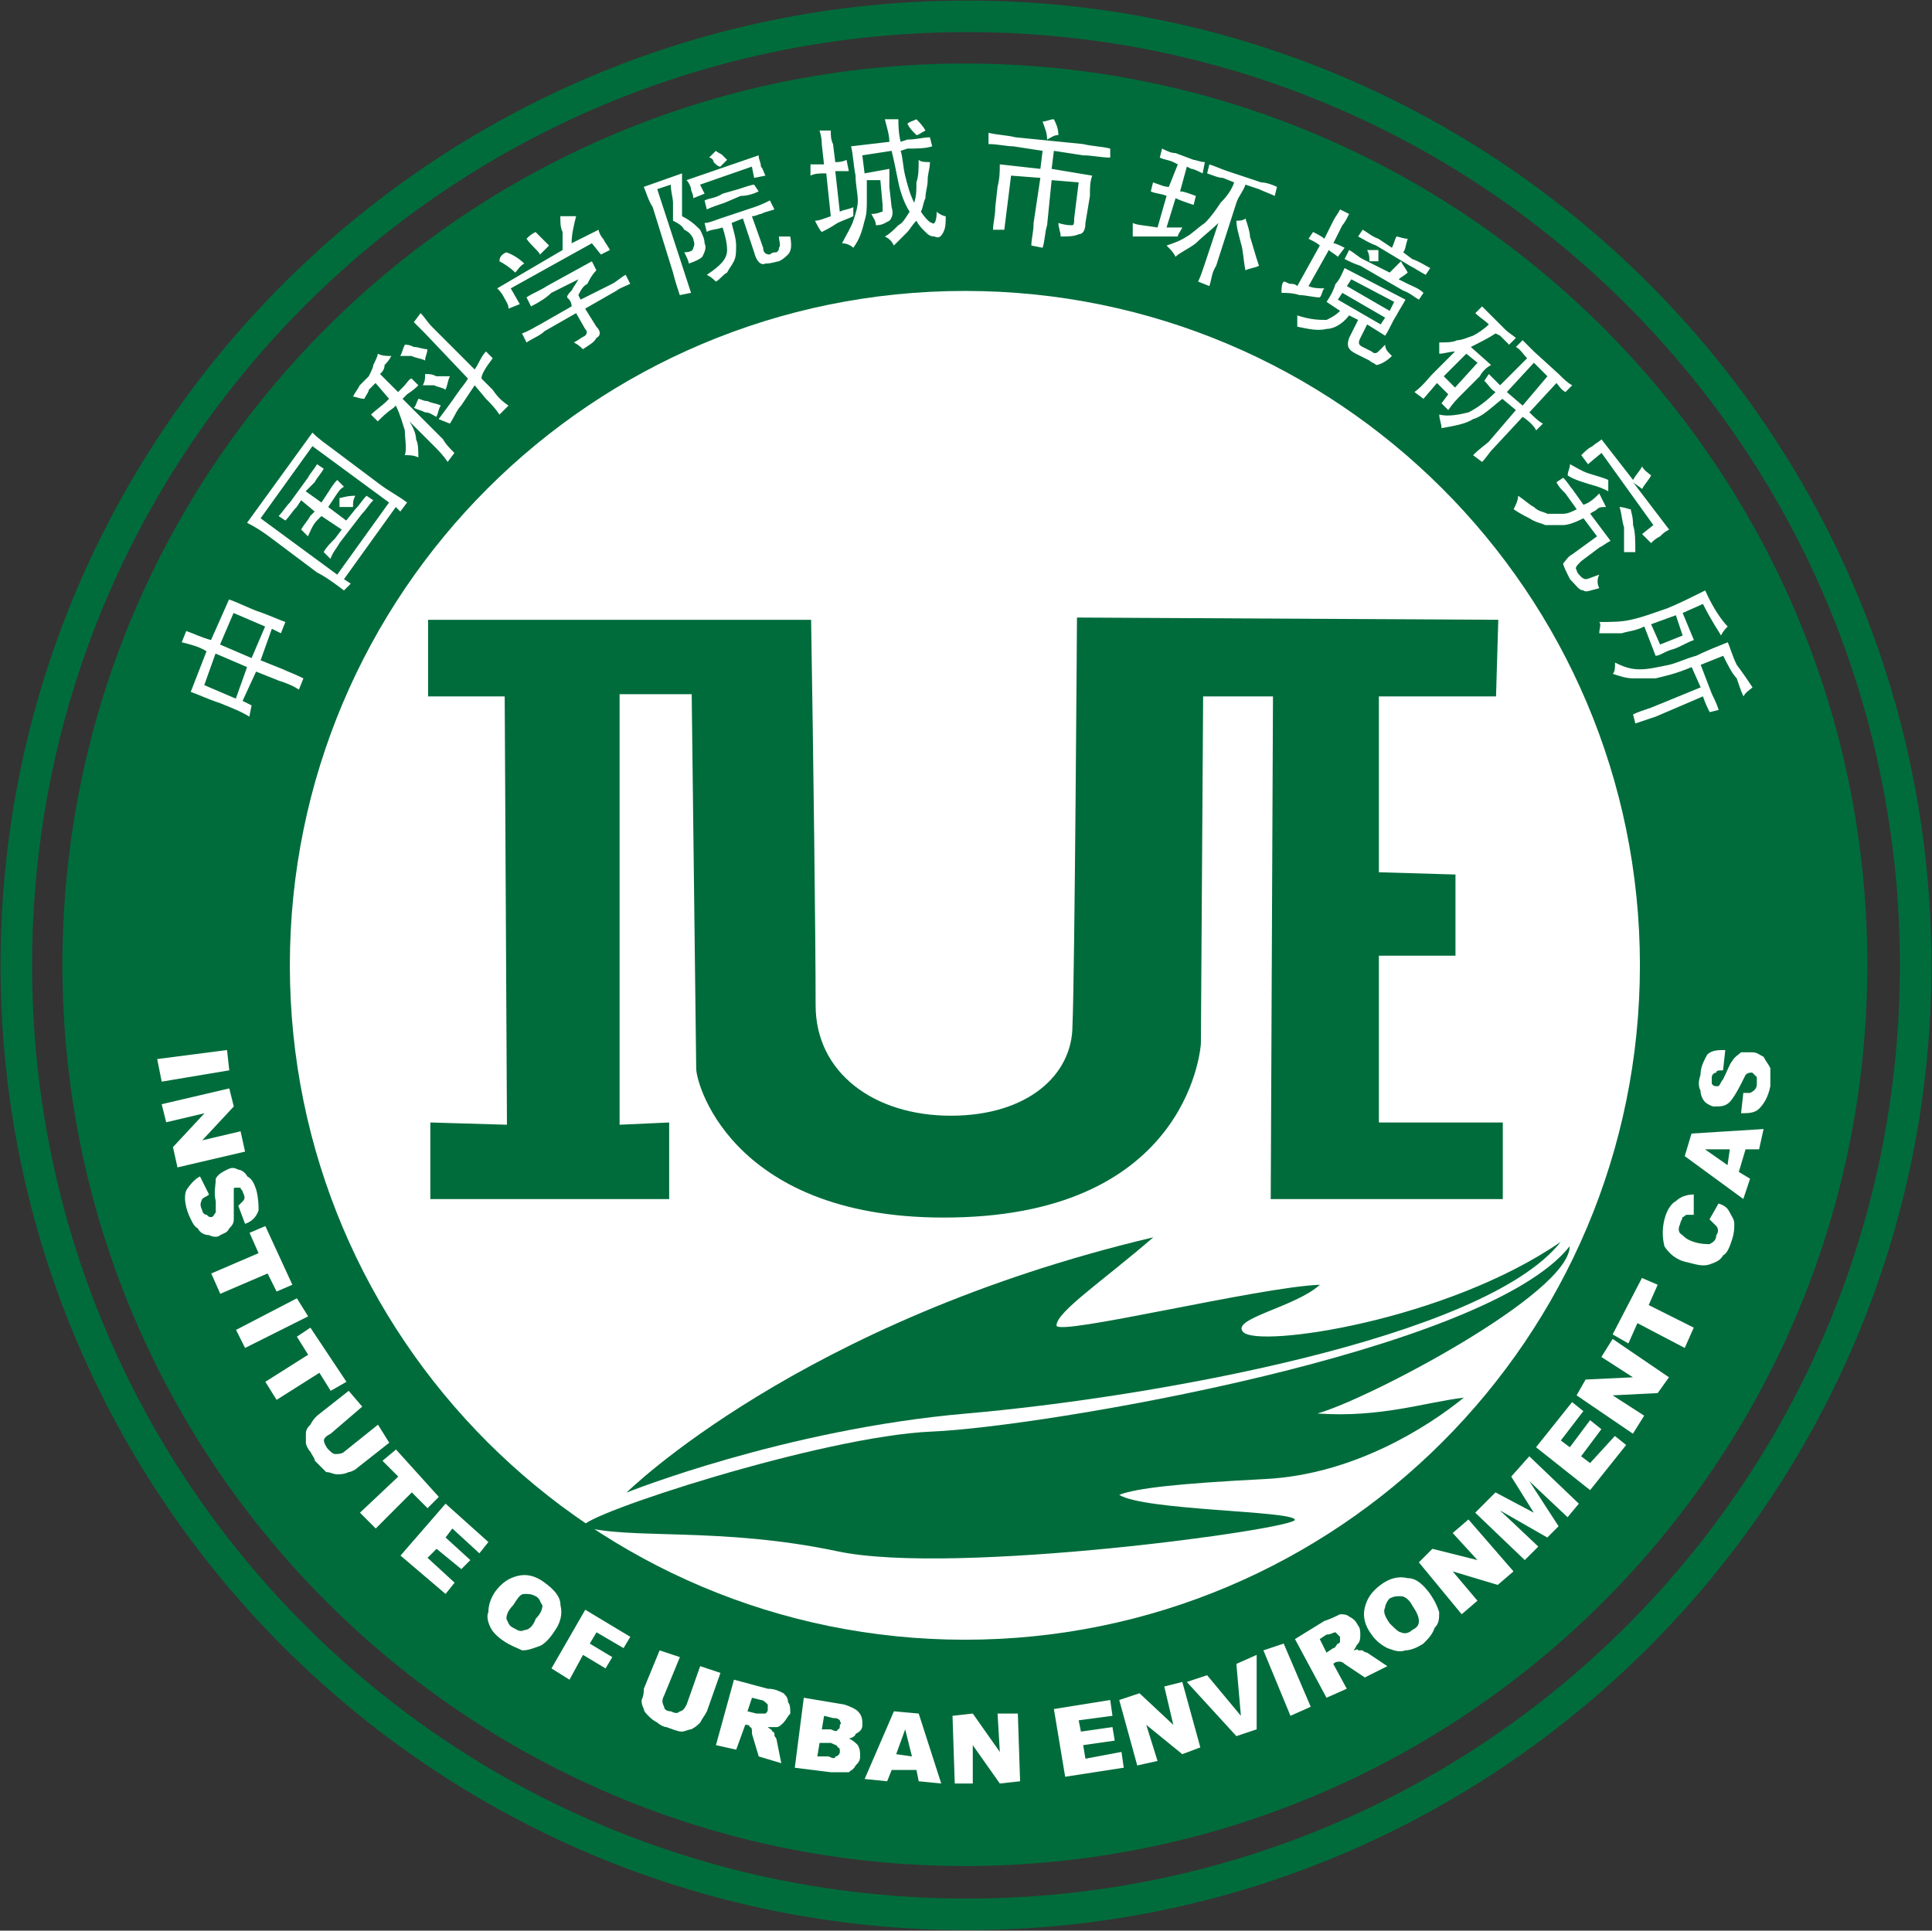 <svg width="1733" height="1732" xmlns="http://www.w3.org/2000/svg" xmlns:xlink="http://www.w3.org/1999/xlink" overflow="hidden"><rect width="100%" height="100%" fill="#333333" stroke="none"/><defs><clipPath id="clip0"><rect x="908" y="317" width="1733" height="1732"/></clipPath></defs><g clip-path="url(#clip0)" transform="translate(-908 -317)"><path d="M1775.51 317.5C2252.47 317.5 2640.5 705.762 2640.5 1183 2640.5 1660.24 2252.47 2048.5 1775.51 2048.5 1296.53 2048.5 908.5 1660.24 908.5 1183 908.5 705.762 1296.53 317.5 1775.51 317.5M1775.51 345.811C2238.32 345.811 2612.21 719.917 2612.21 1183 2612.21 1646.08 2238.32 2020.19 1775.51 2020.19 1310.68 2020.19 936.794 1646.08 936.794 1183 936.794 719.917 1310.68 345.811 1775.51 345.811" stroke="#006C3B" stroke-width="0" stroke-linejoin="round" stroke-miterlimit="10" fill="#006C3B" fill-rule="evenodd"/><path d="M964 1182.5C964 735.978 1326.43 374 1773.5 374 2220.57 374 2583 735.978 2583 1182.5 2583 1629.02 2220.57 1991 1773.5 1991 1326.43 1991 964 1629.02 964 1182.5Z" fill="#006C3B" fill-rule="evenodd"/><path d="M1168 1183C1168 848.868 1439.09 578 1773.5 578 2107.91 578 2379 848.868 2379 1183 2379 1517.13 2107.91 1788 1773.5 1788 1439.09 1788 1168 1517.13 1168 1183Z" fill="#FFFFFF" fill-rule="evenodd"/><path d="M1093.24 901.284C1087.17 897.239 1079.09 895.216 1071 893.194L1075.04 883.082C1081.11 885.104 1089.19 889.149 1097.28 891.172L1113.45 854.769C1119.52 856.791 1127.6 860.836 1137.71 864.88 1149.84 868.925 1157.93 872.97 1163.99 874.992L1159.95 885.104 1151.86 881.06 1141.75 909.373 1161.97 917.463C1166.01 919.485 1172.08 921.507 1180.16 925.552L1176.12 935.664C1170.05 931.619 1163.99 929.597 1157.93 927.575L1137.71 919.485 1125.58 945.776 1133.67 949.821 1131.65 959.933C1125.58 955.888 1115.47 951.843 1105.37 947.798 1093.24 943.754 1085.15 939.709 1079.09 937.687L1093.24 901.284M1091.22 931.619 1119.52 943.754 1129.62 915.44 1101.32 903.306 1091.22 931.619M1105.37 895.216 1133.67 907.351 1145.8 879.037 1117.5 866.903 1105.37 895.216M1212.51 771.851C1212.51 769.828 1212.51 765.784 1212.51 763.761 1214.53 763.761 1218.57 761.739 1226.66 761.739 1224.64 765.784 1224.64 767.806 1224.64 771.851 1222.61 771.851 1218.57 771.851 1212.51 771.851M1157.93 779.94C1161.97 775.895 1163.99 771.851 1168.03 767.806L1184.21 745.56C1186.23 741.515 1190.27 737.47 1192.29 733.425L1198.36 737.47C1196.33 741.515 1192.29 745.56 1190.27 749.604L1182.18 757.694 1196.33 767.806 1200.38 761.739C1204.42 755.672 1206.44 751.627 1210.49 747.582L1216.55 753.649C1212.51 755.672 1210.49 759.716 1206.44 765.784L1202.4 771.851 1218.57 783.985 1226.66 773.873C1230.7 769.828 1232.72 765.784 1236.76 761.739L1242.83 765.784C1238.79 769.828 1236.76 773.873 1232.72 777.918L1212.51 804.209C1210.49 808.254 1206.44 812.298 1204.42 818.366L1198.36 812.298C1200.38 808.254 1204.42 804.209 1208.46 800.164L1214.53 792.075 1196.33 779.94 1192.29 783.985C1188.25 788.03 1186.23 794.097 1184.21 798.142L1178.14 792.075C1180.16 788.03 1184.21 783.985 1186.23 779.94L1190.27 775.895 1178.14 765.784 1174.1 771.851C1170.05 775.895 1168.03 779.94 1163.99 783.985L1157.93 779.94M1141.75 781.963 1210.49 832.522 1256.98 767.806 1188.25 717.246 1141.75 781.963M1129.62 786.007 1188.25 705.112C1194.31 711.179 1200.38 715.224 1208.46 721.291L1248.89 751.627C1256.98 757.694 1265.07 761.739 1273.15 767.806L1267.09 775.895 1263.04 771.851 1216.55 836.567 1222.61 840.612 1216.55 846.679C1208.46 840.612 1200.38 834.545 1192.29 830.5L1151.86 800.164C1143.77 794.097 1137.71 790.052 1129.62 786.007M1267.09 636.351C1269.11 632.306 1269.11 630.283 1271.13 626.239 1273.15 626.239 1275.17 626.239 1279.22 628.261 1283.26 628.261 1287.3 630.283 1291.35 630.283 1291.35 634.328 1289.32 636.351 1289.32 640.395 1285.28 638.373 1281.24 638.373 1277.2 636.351 1273.15 636.351 1271.13 636.351 1267.09 636.351M1287.3 662.642C1289.32 658.597 1289.32 656.575 1289.32 652.53 1293.37 652.53 1295.39 652.53 1299.43 654.552 1303.47 654.552 1307.52 654.552 1311.56 654.552 1309.54 658.597 1309.54 662.642 1307.52 666.686 1305.5 664.664 1301.45 664.664 1297.41 662.642 1295.39 662.642 1291.35 662.642 1287.3 662.642M1301.45 692.978C1307.52 684.888 1313.58 676.798 1317.63 670.731 1321.67 664.664 1325.71 660.619 1327.73 656.575L1289.32 616.127C1285.28 612.082 1281.24 608.037 1279.22 606.015L1285.28 597.925C1289.32 601.97 1291.35 606.015 1295.39 610.06L1333.8 648.485C1337.84 642.418 1339.86 636.351 1343.91 632.306L1349.97 638.373C1343.91 646.463 1339.86 652.53 1339.86 656.575L1349.97 666.686C1354.01 672.754 1358.06 676.798 1364.12 680.843L1356.03 688.933C1351.99 682.866 1347.95 678.821 1343.91 674.776L1333.8 662.642C1329.75 668.709 1325.71 674.776 1321.67 680.843 1317.63 684.888 1315.6 690.955 1311.56 697.022L1301.45 692.978M1269.11 664.664C1273.15 660.619 1275.17 656.575 1277.2 656.575L1283.26 662.642C1281.24 664.664 1279.22 666.686 1273.15 670.731L1269.11 674.776 1305.5 711.179C1307.52 715.224 1311.56 719.269 1315.6 723.313L1309.54 731.403C1305.5 725.336 1301.45 721.291 1297.41 717.246L1275.17 695C1279.22 701.067 1281.24 707.134 1281.24 711.179 1283.26 715.224 1283.26 721.291 1283.26 727.358 1279.22 725.336 1275.17 725.336 1271.13 725.336 1273.15 719.269 1271.13 711.179 1271.13 703.089 1269.11 697.022 1267.09 688.933 1263.04 680.843L1261.02 682.866C1254.96 686.91 1250.92 690.955 1246.87 695L1240.81 688.933C1244.85 684.888 1250.92 680.843 1254.96 676.798L1256.98 674.776 1244.85 660.619C1242.83 662.642 1240.81 664.664 1238.79 666.686 1238.79 668.709 1236.76 670.731 1234.74 674.776 1230.7 674.776 1226.66 672.754 1224.64 672.754 1226.66 668.709 1228.68 666.686 1230.7 662.642 1232.72 660.619 1236.76 656.575 1238.79 654.552 1240.81 650.507 1242.83 646.463 1242.83 644.44 1244.85 640.395 1246.87 636.351 1246.87 634.328 1250.92 636.351 1254.96 636.351 1259 636.351 1256.98 640.395 1254.96 642.418 1252.94 644.44 1252.94 648.485 1250.92 650.507 1248.89 652.53L1265.07 668.709 1269.11 664.664M1279.22 682.866C1281.24 680.843 1281.24 678.821 1283.26 674.776 1285.28 674.776 1287.3 676.798 1291.35 676.798 1295.39 678.821 1299.43 678.821 1303.47 680.843 1301.45 682.866 1301.45 686.91 1299.43 690.955 1295.39 688.933 1293.37 686.91 1289.32 686.91 1285.28 684.888 1283.26 684.888 1279.22 682.866M1380.29 583.769C1386.36 579.724 1392.42 577.701 1398.49 573.657L1438.92 551.41 1442.96 559.5C1438.92 563.545 1436.9 567.589 1434.87 571.634 1430.83 573.657 1428.81 577.701 1426.79 581.746L1428.81 585.791 1457.11 571.634C1461.15 569.612 1465.2 565.567 1469.24 563.545L1473.28 571.634C1469.24 573.657 1463.18 575.679 1461.15 577.701L1432.85 593.88 1442.96 610.06C1447 614.104 1447 618.149 1442.96 620.172 1440.94 624.216 1436.9 626.239 1430.83 630.283 1428.81 628.261 1426.79 626.239 1422.74 624.216 1426.79 622.194 1428.81 620.172 1432.85 618.149 1434.87 616.127 1434.87 614.104 1432.85 612.082L1424.77 597.925 1396.46 614.104C1392.42 618.149 1386.36 620.172 1380.29 624.216L1376.25 616.127C1382.31 614.104 1388.38 610.06 1392.42 608.037L1420.72 591.858C1420.72 587.813 1418.7 585.791 1416.68 583.769 1416.68 581.746 1418.7 579.724 1420.72 577.701 1422.74 573.657 1424.77 571.634 1426.79 567.589L1402.53 579.724C1398.49 583.769 1392.42 587.813 1384.34 591.858L1380.29 583.769M1356.03 551.41C1356.03 547.366 1358.06 545.343 1362.1 543.321 1368.16 545.343 1374.23 549.388 1378.27 553.433 1374.23 555.455 1372.21 559.5 1370.19 561.522 1366.14 557.477 1360.08 553.433 1356.03 551.41M1380.29 531.186C1382.31 529.164 1384.34 527.142 1388.38 525.119 1394.44 531.186 1398.49 535.231 1400.51 537.254 1398.49 539.276 1396.46 541.298 1392.42 545.343 1390.4 541.298 1384.34 537.254 1380.29 531.186M1410.62 510.963C1416.68 510.963 1420.72 510.963 1424.77 510.963 1422.74 519.052 1420.72 527.142 1420.72 535.231L1444.98 523.097C1444.98 525.119 1447 529.164 1449.02 531.186 1451.05 535.231 1453.07 537.254 1455.09 541.298L1447 545.343 1438.92 535.231 1366.14 575.679 1374.23 589.836 1364.12 593.88C1364.12 589.836 1362.1 587.813 1360.08 583.769 1358.06 579.724 1356.03 577.701 1354.01 575.679L1412.64 541.298C1412.64 535.231 1412.64 531.186 1412.64 525.119 1410.62 521.074 1410.62 517.03 1410.62 510.963M1485.41 484.672 1519.78 472.537C1519.78 476.582 1519.78 482.649 1519.78 488.716 1519.78 496.806 1519.78 502.873 1519.78 510.963 1527.86 515.007 1531.91 519.052 1535.95 523.097 1537.97 527.142 1539.99 531.186 1539.99 535.231 1542.01 539.276 1539.99 543.321 1537.97 547.366 1535.95 549.388 1531.91 551.41 1525.84 553.433 1525.84 551.41 1523.82 547.366 1521.8 543.321 1527.86 543.321 1529.89 541.298 1529.89 539.276 1531.91 535.231 1529.89 533.209 1529.89 531.186 1527.86 527.142 1525.84 525.119 1521.8 523.097 1519.78 519.052 1515.73 517.03 1511.69 515.007 1511.69 510.963 1511.69 504.895 1511.69 498.828 1511.69 494.783 1509.67 488.716 1509.67 482.649L1497.54 486.694 1527.86 579.724 1517.76 581.746C1515.73 575.679 1513.71 569.612 1511.69 561.522L1493.5 502.873C1489.45 496.806 1487.43 488.716 1485.41 484.672M1550.1 452.313C1552.12 454.336 1554.14 454.336 1556.17 456.358 1558.19 458.38 1558.19 458.38 1560.21 460.403 1558.19 462.425 1556.17 464.448 1554.14 466.47 1552.12 466.47 1550.1 464.448 1548.08 462.425 1548.08 460.403 1546.06 458.38 1544.04 458.38 1546.06 456.358 1548.08 454.336 1550.1 452.313M1523.82 478.604 1588.51 456.358C1588.51 460.403 1590.53 462.425 1590.53 466.47 1592.55 468.492 1592.55 470.515 1594.57 474.56L1584.47 476.582 1582.44 466.47 1535.95 482.649 1539.99 490.739 1529.89 494.783C1529.89 490.739 1527.86 488.716 1527.86 486.694 1527.86 484.672 1525.84 480.627 1523.82 478.604M1539.99 496.806C1544.04 494.783 1550.1 494.783 1556.17 490.739L1570.32 486.694C1576.38 484.672 1582.44 482.649 1584.47 482.649L1588.51 488.716C1584.47 490.739 1578.4 492.761 1572.34 492.761L1558.19 498.828C1552.12 500.851 1546.06 502.873 1542.01 504.895L1539.99 496.806M1539.99 517.03C1544.04 517.03 1548.08 515.007 1554.14 512.985L1584.47 502.873C1590.53 500.851 1594.57 498.828 1598.62 496.806L1602.66 504.895C1596.6 506.918 1594.57 506.918 1590.53 508.94 1588.51 508.94 1586.49 510.963 1582.44 510.963L1592.55 539.276C1592.55 543.321 1594.57 545.343 1598.62 545.343 1600.64 543.321 1602.66 543.321 1604.68 543.321 1606.7 541.298 1606.7 541.298 1606.7 539.276 1608.72 537.254 1606.7 533.209 1606.7 529.164 1610.75 529.164 1612.77 529.164 1616.81 529.164 1618.83 539.276 1616.81 543.321 1614.79 545.343 1612.77 547.366 1610.75 549.388 1606.7 551.41 1604.68 551.41 1600.64 553.433 1594.57 553.433 1590.53 555.455 1586.49 551.41 1584.47 543.321L1574.36 512.985 1564.25 517.03C1566.27 525.119 1568.29 531.186 1568.29 537.254 1568.29 543.321 1568.29 547.366 1566.27 551.41 1564.25 555.455 1562.23 557.477 1560.21 561.522 1556.17 563.545 1554.14 567.589 1550.1 569.612 1548.08 567.589 1546.06 565.567 1542.01 563.545 1554.14 555.455 1560.21 549.388 1560.21 541.298 1560.21 535.231 1558.19 527.142 1556.17 521.074 1550.1 523.097 1544.04 523.097 1542.01 525.119L1539.99 517.03M1673.41 502.873C1673.41 504.895 1673.41 508.94 1673.41 510.963 1669.37 512.985 1663.31 515.007 1659.26 517.03 1653.2 521.074 1649.16 523.097 1645.11 525.119 1643.09 523.097 1641.07 519.052 1639.05 515.007 1643.09 515.007 1647.13 512.985 1653.2 510.963L1649.16 472.537C1643.09 472.537 1639.05 472.537 1635 474.56L1635 464.448C1639.05 464.448 1643.09 464.448 1647.13 464.448L1645.11 446.246C1645.11 444.224 1645.11 440.179 1643.09 434.112L1653.2 434.112C1653.2 438.157 1653.2 442.201 1655.22 446.246L1657.24 462.425C1659.26 462.425 1663.31 462.425 1667.35 460.403L1669.37 470.515C1665.33 470.515 1661.28 470.515 1657.24 470.515L1661.28 506.918C1665.33 504.895 1669.37 504.895 1673.41 502.873M1730.02 480.627C1732.04 474.56 1732.04 468.492 1732.04 460.403 1734.06 462.425 1738.1 462.425 1742.15 462.425 1742.15 468.492 1740.12 472.537 1740.12 478.604 1740.12 484.672 1738.1 488.716 1738.1 494.783 1736.08 498.828 1736.08 502.873 1734.06 506.918 1738.1 512.985 1742.15 517.03 1744.17 517.03 1746.19 519.052 1748.21 515.007 1748.21 506.918 1750.23 508.94 1754.27 510.963 1756.3 510.963 1756.3 517.03 1756.3 521.074 1754.27 525.119 1752.25 529.164 1750.23 531.186 1746.19 529.164 1742.15 529.164 1740.12 527.142 1738.1 525.119 1734.06 521.074 1732.04 519.052 1730.02 515.007 1725.97 519.052 1723.95 523.097 1721.93 525.119 1717.89 529.164 1713.84 533.209 1709.8 537.254 1707.78 533.209 1705.76 531.186 1701.71 529.164 1705.76 527.142 1709.8 523.097 1713.84 519.052 1717.89 517.03 1719.91 512.985 1723.95 506.918 1719.91 500.851 1715.87 490.739 1713.84 480.627 1711.82 470.515 1709.8 460.403 1707.78 452.313L1681.5 456.358 1683.52 472.537 1705.76 468.492C1705.76 472.537 1705.76 478.604 1705.76 484.672L1707.78 502.873C1709.8 508.94 1707.78 512.985 1705.76 515.007 1701.71 517.03 1699.69 519.052 1693.63 519.052 1693.63 515.007 1691.61 512.985 1689.59 508.94 1695.65 508.94 1697.67 506.918 1699.69 506.918 1699.69 504.895 1699.69 502.873 1699.69 500.851L1697.67 478.604 1685.54 478.604C1685.54 486.694 1685.54 490.739 1685.54 496.806 1685.54 502.873 1685.54 508.94 1683.52 515.007 1681.5 523.097 1679.48 531.186 1673.41 539.276 1671.39 537.254 1667.35 535.231 1663.31 535.231 1667.35 527.142 1671.39 521.074 1673.41 515.007 1675.43 508.94 1677.46 502.873 1677.46 496.806 1677.46 490.739 1675.43 482.649 1675.43 474.56 1673.41 464.448 1673.41 456.358 1671.39 448.268L1705.76 444.224C1705.76 438.157 1703.74 432.089 1701.71 424 1705.76 424 1709.8 424 1713.84 424 1713.84 428.045 1713.84 436.134 1715.87 444.224L1721.93 442.201C1730.02 442.201 1736.08 440.179 1742.15 440.179L1744.17 448.268C1738.1 450.291 1730.02 450.291 1721.93 450.291L1715.87 452.313C1717.89 458.38 1717.89 466.47 1719.91 474.56 1721.93 482.649 1723.95 490.739 1727.99 498.828 1730.02 492.761 1730.02 488.716 1730.02 480.627M1721.93 428.045C1723.95 426.022 1725.97 426.022 1730.02 424 1732.04 426.022 1736.08 430.067 1738.1 434.112 1734.06 436.134 1732.04 438.157 1730.02 438.157 1725.97 434.112 1723.95 432.089 1721.93 428.045M1843.22 426.022C1847.26 426.022 1849.29 424 1853.33 424 1855.35 428.045 1857.37 432.089 1857.37 438.157 1853.33 438.157 1851.31 440.179 1847.26 442.201 1847.26 436.134 1845.24 432.089 1843.22 426.022M1794.7 436.134C1802.79 438.157 1810.88 438.157 1818.96 440.179L1879.61 446.246C1887.69 448.268 1895.78 448.268 1903.87 450.291L1903.87 458.38C1895.78 458.38 1887.69 456.358 1879.61 456.358L1853.33 452.313 1851.31 468.492 1887.69 474.56C1885.67 480.627 1885.67 484.672 1885.67 492.761L1881.63 517.03C1881.63 523.097 1879.61 527.142 1875.57 527.142 1871.52 529.164 1865.46 529.164 1859.39 529.164 1859.39 525.119 1857.37 521.074 1857.37 517.03 1863.44 519.052 1867.48 519.052 1869.5 519.052 1871.52 519.052 1871.52 517.03 1871.52 512.985L1875.57 480.627 1851.31 478.604 1847.26 519.052C1845.24 525.119 1845.24 533.209 1843.22 539.276L1833.11 537.254C1833.11 531.186 1835.14 525.119 1835.14 517.03L1841.2 476.582 1814.92 474.56 1808.86 523.097 1798.75 523.097C1798.75 517.03 1800.77 510.963 1800.77 502.873L1802.79 484.672C1804.81 476.582 1804.81 470.515 1804.81 464.448L1841.2 468.492 1843.22 452.313 1816.94 448.268C1810.88 448.268 1802.79 446.246 1794.7 446.246L1794.7 436.134M1950.36 450.291C1954.4 452.313 1958.45 454.336 1962.49 454.336L1978.66 460.403C1980.68 460.403 1984.73 462.425 1988.77 462.425L1986.75 472.537C1982.71 470.515 1978.66 468.492 1976.64 468.492L1972.6 466.47 1966.53 488.716C1970.58 488.716 1974.62 490.739 1980.68 492.761L1978.66 500.851C1972.6 498.828 1966.53 496.806 1962.49 494.783L1954.4 521.074C1958.45 521.074 1962.49 521.074 1968.56 521.074 1966.53 525.119 1964.51 527.142 1964.51 529.164 1958.45 529.164 1950.36 529.164 1944.3 529.164 1938.23 529.164 1930.15 529.164 1924.08 529.164 1924.08 525.119 1924.08 521.074 1924.08 517.03 1928.12 519.052 1934.19 519.052 1946.32 521.074L1954.4 492.761C1950.36 490.739 1944.3 490.739 1940.25 488.716L1942.28 480.627C1948.34 482.649 1952.38 484.672 1956.43 484.672L1964.51 464.448 1960.47 462.425C1956.43 460.403 1952.38 460.403 1948.34 458.38L1950.36 450.291M1992.81 464.448C1998.88 466.47 2002.92 468.492 2008.99 470.515L2039.31 480.627C2043.35 480.627 2049.42 482.649 2053.46 484.672L2051.44 492.761C2047.39 490.739 2041.33 488.716 2037.29 486.694L2025.16 482.649C2023.14 488.716 2019.09 492.761 2017.07 498.828L1998.88 555.455C1994.84 561.522 1994.84 567.589 1992.81 573.657L1982.71 569.612C1984.73 565.567 1986.75 559.5 1988.77 553.433L2000.9 517.03C1994.84 523.097 1986.75 529.164 1980.68 535.231 1972.6 541.298 1966.53 543.321 1962.49 547.366 1960.47 543.321 1958.45 541.298 1954.4 537.254 1960.47 535.231 1966.53 533.209 1972.6 529.164 1976.64 527.142 1982.71 521.074 1988.77 517.03 1994.84 510.963 1998.88 504.895 2002.92 498.828 2008.99 492.761 2013.03 486.694 2015.05 480.627L2004.94 476.582C2000.9 476.582 1996.86 474.56 1990.79 472.537L1992.81 464.448M2017.07 515.007C2019.09 515.007 2023.14 515.007 2025.16 512.985 2027.18 519.052 2029.2 525.119 2029.2 529.164 2031.22 535.231 2033.24 543.321 2037.29 555.455 2033.24 557.477 2029.2 557.477 2025.16 559.5 2023.14 549.388 2023.14 541.298 2021.11 535.231 2019.09 527.142 2017.07 521.074 2017.07 515.007M2160.6 529.164C2162.62 529.164 2166.66 531.186 2170.71 531.186 2168.69 537.254 2168.69 541.298 2166.66 543.321L2174.75 549.388C2180.81 551.41 2186.88 555.455 2190.92 557.477L2186.88 563.545C2182.84 561.522 2176.77 557.477 2172.73 555.455L2142.41 537.254C2136.34 535.231 2130.28 531.186 2126.23 529.164L2130.28 523.097C2134.32 525.119 2138.36 529.164 2144.43 531.186L2156.56 539.276C2158.58 535.231 2158.58 533.209 2160.6 529.164M2134.32 541.298C2138.36 541.298 2140.38 541.298 2144.43 541.298 2144.43 545.343 2144.43 547.366 2144.43 551.41 2142.41 551.41 2138.36 551.41 2136.34 551.41 2136.34 547.366 2136.34 545.343 2134.32 541.298M2164.64 551.41C2166.66 555.455 2168.69 557.477 2170.71 561.522 2168.69 563.545 2164.64 565.567 2162.62 567.589L2170.71 571.634C2174.75 573.657 2180.81 575.679 2184.86 579.724L2180.81 585.791C2176.77 583.769 2172.73 579.724 2166.66 577.701L2128.26 555.455C2122.19 553.433 2118.15 551.41 2114.1 549.388L2118.15 541.298C2122.19 543.321 2126.23 547.366 2130.28 549.388L2154.54 561.522C2156.56 559.5 2158.58 557.477 2164.64 551.41M2120.17 567.589 2116.13 573.657 2154.54 595.903 2158.58 587.813 2120.17 567.589M2112.08 579.724 2108.04 585.791 2146.45 608.037 2150.49 601.97 2112.08 579.724M2128.26 620.172C2126.23 624.216 2126.23 626.239 2130.28 628.261L2138.36 632.306C2140.38 634.328 2142.41 634.328 2144.43 632.306 2146.45 630.283 2148.47 628.261 2150.49 626.239 2150.49 630.283 2152.51 632.306 2156.56 636.351 2150.49 642.418 2144.43 644.44 2142.41 644.44 2140.38 642.418 2138.36 642.418 2136.34 640.395L2124.21 634.328C2116.13 630.283 2116.13 626.239 2118.15 620.172L2126.23 603.992 2118.15 599.948C2112.08 608.037 2104 612.082 2097.93 612.082 2089.85 614.104 2081.76 612.082 2071.65 610.06 2071.65 606.015 2071.65 603.992 2071.65 599.948 2083.78 603.992 2091.87 603.992 2097.93 603.992 2101.98 601.97 2106.02 599.948 2110.06 595.903L2097.93 587.813C2101.98 581.746 2104 577.701 2106.02 571.634 2110.06 567.589 2112.08 561.522 2114.1 557.477L2168.69 585.791C2166.66 589.836 2162.62 595.903 2160.6 599.948 2156.56 606.015 2154.54 612.082 2150.49 618.149L2134.32 608.037 2128.26 620.172M2095.91 575.679C2093.89 577.701 2093.89 581.746 2091.87 583.769 2085.8 583.769 2079.74 581.746 2073.67 581.746 2067.61 579.724 2061.55 579.724 2057.5 579.724 2057.5 575.679 2057.5 571.634 2059.52 569.612 2061.55 569.612 2063.57 571.634 2065.59 571.634 2067.61 571.634 2069.63 571.634 2071.65 573.657L2091.87 537.254C2089.85 535.231 2085.8 533.209 2081.76 531.186L2085.8 525.119C2089.85 527.142 2093.89 529.164 2095.91 531.186L2104 515.007C2106.02 510.963 2108.04 508.94 2110.06 504.895L2118.15 508.94C2116.13 512.985 2114.1 517.03 2112.08 519.052L2104 535.231C2106.02 535.231 2110.06 537.254 2114.1 539.276L2108.04 547.366C2106.02 545.343 2101.98 543.321 2099.95 541.298L2081.76 573.657C2085.8 575.679 2091.87 575.679 2095.91 575.679M2223.27 634.328 2203.05 654.552 2213.16 664.664 2233.37 642.418 2223.27 634.328M2237.42 591.858C2243.48 597.925 2247.53 601.97 2249.55 603.992L2257.63 612.082C2261.68 616.127 2265.72 618.149 2267.74 620.172L2261.68 626.239C2259.65 624.216 2257.63 622.194 2253.59 618.149L2249.55 616.127C2243.48 620.172 2235.4 624.216 2227.31 628.261L2245.5 644.44C2241.46 646.463 2237.42 650.507 2235.4 654.552L2219.22 670.731C2215.18 674.776 2211.14 678.821 2207.09 684.888L2201.03 678.821 2207.09 670.731 2196.99 660.619 2184.86 674.776 2176.77 668.709C2184.86 662.642 2188.9 656.575 2192.94 652.53L2213.16 632.306C2209.12 632.306 2203.05 634.328 2199.01 634.328 2199.01 630.283 2199.01 628.261 2199.01 624.216 2205.07 624.216 2211.14 624.216 2215.18 622.194 2219.22 622.194 2223.27 620.172 2229.33 618.149 2233.37 616.127 2239.44 612.082 2243.48 608.037 2239.44 603.992 2235.4 601.97 2231.35 597.925L2237.42 591.858M2273.81 622.194C2277.85 626.239 2281.89 630.283 2283.91 632.306L2306.15 652.53C2310.19 656.575 2314.24 660.619 2318.28 662.642L2312.21 668.709C2308.17 666.686 2306.15 662.642 2304.13 660.619L2279.87 686.91C2283.91 690.955 2287.96 695 2292 697.022L2285.93 703.089C2283.91 699.045 2279.87 695 2273.81 690.955L2247.53 719.269C2243.48 723.313 2241.46 727.358 2237.42 731.403L2229.33 725.336C2235.4 719.269 2241.46 715.224 2243.48 713.201L2267.74 684.888 2255.61 674.776C2245.5 682.866 2237.42 690.955 2229.33 692.978 2223.27 697.022 2213.16 699.045 2201.03 701.067 2201.03 697.022 2199.01 692.978 2199.01 688.933 2207.09 690.955 2217.2 688.933 2225.29 686.91 2233.37 682.866 2241.46 676.798 2249.55 668.709 2245.5 666.686 2243.48 662.642 2239.44 658.597L2243.48 652.53C2247.53 656.575 2251.57 660.619 2253.59 662.642L2277.85 638.373C2273.81 634.328 2271.78 630.283 2267.74 628.261L2273.81 622.194M2283.91 642.418 2259.65 668.709 2273.81 680.843 2296.04 654.552 2283.91 642.418M2350.62 747.582C2350.62 749.604 2350.62 753.649 2350.62 757.694 2346.58 755.672 2342.54 753.649 2334.45 751.627 2328.39 749.604 2320.3 747.582 2314.24 743.537 2314.24 739.492 2316.26 737.47 2316.26 733.425 2320.3 735.448 2326.36 739.492 2332.43 741.515 2338.49 743.537 2346.58 745.56 2350.62 747.582M2360.73 771.851C2364.77 771.851 2368.82 773.873 2370.84 773.873 2370.84 775.895 2372.86 779.94 2372.86 788.03 2374.88 794.097 2374.88 802.187 2374.88 812.298 2372.86 812.298 2368.82 812.298 2364.77 812.298 2364.77 804.209 2364.77 798.142 2364.77 790.052 2362.75 783.985 2362.75 777.918 2360.73 771.851M2380.95 755.672C2378.92 753.649 2374.88 751.627 2372.86 749.604L2405.2 792.075C2401.16 794.097 2399.14 796.119 2397.12 798.142 2393.07 800.164 2391.05 802.187 2389.03 804.209L2380.95 796.119 2391.05 788.03 2344.56 723.313 2332.43 733.425 2326.36 725.336C2330.41 721.291 2332.43 719.269 2336.47 717.246 2338.49 715.224 2342.54 713.201 2344.56 711.179L2372.86 747.582C2374.88 743.537 2378.92 739.492 2380.95 735.448 2382.97 739.492 2387.01 741.515 2389.03 743.537 2387.01 747.582 2382.97 751.627 2380.95 755.672M2352.64 802.187C2348.6 804.209 2346.58 806.231 2342.54 808.254L2326.36 820.388C2322.32 824.433 2320.3 826.455 2322.32 828.478 2322.32 830.5 2324.34 832.522 2326.36 834.545 2328.39 836.567 2330.41 836.567 2330.41 836.567 2332.43 836.567 2336.47 834.545 2342.54 832.522 2340.52 836.567 2340.52 840.612 2342.54 844.657 2334.45 846.679 2330.41 848.701 2328.39 846.679 2324.34 846.679 2322.32 842.634 2316.26 836.567 2312.21 828.478 2310.19 824.433 2310.19 822.41 2312.21 820.388 2314.24 816.343 2318.28 814.321L2340.52 798.142 2328.39 781.963C2320.3 786.007 2314.24 788.03 2310.19 788.03 2304.13 788.03 2300.08 788.03 2294.02 788.03 2289.98 786.007 2285.93 786.007 2279.87 781.963 2275.83 779.94 2271.78 777.918 2265.72 773.873 2267.74 769.828 2269.76 765.784 2269.76 761.739 2275.83 765.784 2279.87 769.828 2283.91 771.851 2287.96 775.895 2292 775.895 2296.04 777.918 2302.11 777.918 2306.15 777.918 2310.19 777.918 2314.24 777.918 2318.28 775.895 2322.32 773.873L2312.21 759.716C2308.17 755.672 2306.15 753.649 2304.13 749.604L2310.19 745.56C2314.24 749.604 2316.26 753.649 2318.28 755.672L2328.39 769.828C2334.45 767.806 2338.49 763.761 2342.54 759.716 2344.56 763.761 2346.58 767.806 2348.6 771.851 2344.56 771.851 2342.54 771.851 2340.52 773.873 2338.49 775.895 2336.47 775.895 2334.45 777.918L2352.64 802.187M2411.27 868.925 2389.03 877.015 2397.12 895.216 2417.33 887.127 2411.27 868.925M2457.76 879.037C2455.74 881.06 2453.72 883.082 2451.7 887.127 2449.68 883.082 2443.61 874.992 2435.53 858.813L2417.33 866.903 2427.44 891.172C2421.38 893.194 2415.31 897.239 2409.25 899.261 2401.16 901.284 2397.12 905.328 2393.07 905.328L2382.97 879.037C2374.88 883.082 2368.82 883.082 2362.75 885.104 2356.69 885.104 2348.6 885.104 2342.54 885.104 2342.54 881.06 2344.56 877.015 2342.54 874.992 2352.64 874.992 2362.75 874.992 2370.84 872.97 2380.95 870.948 2391.05 866.903 2403.18 862.858 2413.29 858.813 2425.42 852.746 2437.55 846.679 2445.63 864.88 2453.72 874.992 2457.76 879.037M2480 933.642C2477.98 935.664 2473.94 937.687 2471.91 941.731 2469.89 937.687 2467.87 931.619 2465.85 925.552 2461.81 921.507 2457.76 913.418 2453.72 905.328L2433.51 913.418 2443.61 939.709C2445.63 943.754 2447.66 947.798 2449.68 953.866L2441.59 955.888C2439.57 951.843 2437.55 947.798 2435.53 941.731L2393.07 959.933C2387.01 961.955 2380.95 963.978 2374.88 966L2372.86 957.91C2376.9 955.888 2382.97 953.866 2389.03 951.843L2433.51 933.642 2425.42 915.44C2411.27 921.507 2401.16 923.53 2393.07 925.552 2384.99 925.552 2378.92 925.552 2372.86 925.552 2366.79 925.552 2360.73 923.53 2354.67 921.507 2356.69 919.485 2356.69 915.44 2356.69 911.395 2364.77 915.44 2370.84 917.463 2378.92 917.463 2387.01 917.463 2395.1 915.44 2405.2 913.418 2413.29 911.395 2421.38 907.351 2429.46 905.328 2437.55 901.284 2447.66 897.239 2457.76 893.194 2459.78 897.239 2461.81 905.328 2465.85 913.418 2471.91 921.507 2475.96 927.575 2480 933.642" fill="#FFFFFF" fill-rule="evenodd"/><path d="M1470 1656C1470 1656 1625.48 1501.98 1942.51 1427 1898.09 1465.5 1855.68 1493.88 1855.68 1506.04 1855.68 1516.17 2037.42 1471.58 2091.94 1469.56 2069.73 1489.82 2011.17 1499.96 2023.28 1512.11 2037.42 1526.3 2205.02 1501.98 2308 1431.05 2239.34 1518.19 1938.47 1570.88 1774.91 1585.07 1611.35 1599.26 1470 1656 1470 1656" fill="#006C3B" fill-rule="evenodd"/><path d="M1431.02 1686.4C1429 1676.26 1645.19 1605.3 1744.2 1601.25 1841.18 1597.19 2241.24 1530.29 2316 1435 2316 1477.58 2134.15 1572.86 2089.7 1585.03 2146.28 1589.08 2186.69 1574.89 2221.04 1570.84 2188.71 1597.19 2122.03 1639.77 2043.23 1643.82 1964.43 1647.88 1928.06 1651.93 1911.9 1658.01 1934.13 1672.21 2067.48 1672.21 2069.5 1680.32 2071.52 1688.42 1764.4 1731 1659.34 1708.7 1554.27 1686.4 1471.43 1698.56 1431.02 1686.4" fill="#006C3B" fill-rule="evenodd"/><path d="M1292 873.022 1635.56 873.022C1637.58 994.356 1639.61 1158.16 1639.61 1218.82 1639.61 1279.49 1692.15 1317.91 1760.86 1317.91 1829.58 1317.91 1870 1281.51 1870 1237.02 1872.02 1192.53 1874.04 871 1874.04 871L2251.96 873.022 2249.94 941.778 2144.85 941.778 2144.85 1099.51 2213.56 1101.53 2213.56 1174.33 2144.85 1174.33 2144.85 1323.98 2256 1323.98 2256 1392.73 2047.84 1392.73 2049.86 941.778 1987.21 941.778 1985.19 1253.2C1985.19 1253.2 1977.11 1400.82 1772.99 1408.91 1568.87 1417 1532.49 1291.62 1532.49 1275.44L1528.45 939.756 1463.78 939.756 1463.78 1326 1508.24 1323.98 1508.24 1392.73 1294.02 1392.73 1294.02 1323.98 1362.73 1326 1360.71 941.778 1292 941.778 1292 873.022" fill="#006C3B" fill-rule="evenodd"/><path d="M1111.65 1259 1113.67 1277.22 1053.04 1287.34 1049 1267.1 1111.65 1259M1113.67 1293.42 1117.71 1309.62 1089.42 1339.98 1123.78 1331.89 1127.82 1350.11 1067.19 1364.28 1063.15 1346.06 1091.44 1315.69 1057.08 1323.79 1053.04 1307.59 1113.67 1293.42M1087.4 1372.38 1095.48 1388.58C1093.46 1390.6 1091.44 1390.6 1089.42 1392.62 1087.4 1396.67 1087.4 1398.7 1089.42 1402.75 1089.42 1404.77 1091.44 1406.8 1093.46 1406.8 1095.48 1408.82 1095.48 1408.82 1097.5 1408.82 1099.52 1408.82 1099.52 1406.8 1101.54 1404.77 1101.54 1402.75 1101.54 1400.72 1101.54 1394.65 1099.52 1386.55 1101.54 1380.48 1101.54 1374.4 1103.57 1370.35 1107.61 1368.33 1111.65 1366.3 1115.69 1364.28 1117.71 1364.28 1121.75 1366.3 1123.78 1366.3 1127.82 1368.33 1129.84 1372.38 1133.88 1374.4 1135.9 1378.45 1137.92 1384.53 1139.94 1392.62 1139.94 1398.7 1139.94 1402.75 1137.92 1408.82 1133.88 1412.87 1127.82 1414.9L1121.75 1398.7C1123.78 1396.67 1125.8 1394.65 1125.8 1394.65 1127.82 1392.62 1127.82 1390.6 1125.8 1386.55 1125.8 1384.53 1123.78 1384.53 1123.78 1382.5 1121.75 1382.5 1119.73 1382.5 1119.73 1382.5 1117.71 1382.5 1117.71 1382.5 1117.71 1384.53 1117.71 1386.55 1117.71 1388.58 1117.71 1390.6 1117.71 1400.72 1117.71 1406.8 1117.71 1410.85 1117.71 1414.9 1115.69 1416.92 1113.67 1418.94 1111.65 1422.99 1109.63 1422.99 1105.59 1425.02 1103.57 1427.04 1099.52 1427.04 1095.48 1425.02 1091.44 1425.02 1087.4 1422.99 1085.38 1418.94 1081.34 1416.92 1079.31 1410.85 1077.29 1406.8 1073.25 1396.67 1073.25 1388.58 1075.27 1384.53 1079.31 1378.45 1083.36 1374.4 1087.4 1372.38M1146.01 1416.92 1170.26 1469.56 1156.11 1475.63 1148.03 1459.44 1105.59 1477.66 1097.5 1459.44 1139.94 1441.22 1131.86 1422.99 1146.01 1416.92M1174.3 1481.71 1184.4 1497.9 1127.82 1526.25 1119.73 1510.05 1174.3 1481.71M1186.42 1508.03 1218.76 1556.62 1204.61 1564.72 1194.51 1548.52 1156.11 1572.82 1146.01 1556.62 1184.4 1532.32 1174.3 1516.13 1186.42 1508.03M1247.05 1595.09 1257.16 1611.28 1228.86 1633.55C1226.84 1635.58 1222.8 1637.6 1220.78 1637.6 1216.74 1639.63 1212.7 1639.63 1210.68 1639.63 1206.63 1639.63 1204.61 1637.6 1200.57 1637.6 1198.55 1635.58 1194.51 1631.53 1190.47 1627.48 1190.47 1625.46 1188.45 1623.43 1186.42 1619.38 1184.4 1617.36 1182.38 1613.31 1182.38 1611.28 1182.38 1607.23 1182.38 1605.21 1182.38 1603.18 1182.38 1599.14 1184.4 1597.11 1186.42 1595.09 1188.45 1591.04 1190.47 1589.01 1192.49 1586.99L1220.78 1564.72 1232.91 1578.89 1204.61 1603.18C1200.57 1605.21 1198.55 1607.23 1198.55 1609.26 1198.55 1611.28 1200.57 1615.33 1202.59 1617.36 1204.61 1619.38 1206.63 1621.41 1208.66 1621.41 1210.68 1621.41 1214.72 1621.41 1216.74 1619.38L1247.05 1595.09M1263.22 1617.36 1301.62 1659.87 1291.51 1670 1277.37 1655.82 1245.03 1688.22 1230.89 1674.05 1265.24 1641.65 1251.1 1627.48 1263.22 1617.36M1307.68 1665.95 1346.08 1700.37 1338 1710.49 1313.74 1688.22 1307.68 1696.32 1329.91 1716.56 1321.83 1724.66 1299.6 1706.44 1291.51 1714.54 1315.77 1736.81 1307.68 1746.93 1267.26 1712.51 1307.68 1665.95M1352.14 1744.91C1358.21 1736.81 1364.27 1732.76 1372.35 1730.74 1380.44 1728.71 1388.52 1730.74 1396.6 1736.81 1404.69 1742.88 1410.75 1748.96 1410.75 1757.06 1412.77 1765.15 1410.75 1773.25 1404.69 1781.35 1400.65 1787.42 1396.6 1791.47 1392.56 1793.5 1386.5 1795.52 1382.46 1797.55 1376.39 1797.55 1372.35 1795.52 1366.29 1793.5 1360.23 1789.45 1354.16 1785.4 1350.12 1781.35 1348.1 1777.3 1346.08 1773.25 1344.06 1767.18 1346.08 1763.13 1346.08 1757.06 1348.1 1750.98 1352.14 1744.91M1368.31 1757.06C1364.27 1761.1 1362.25 1765.15 1362.25 1769.2 1364.27 1773.25 1364.27 1775.28 1368.31 1777.3 1372.35 1779.33 1374.37 1781.35 1378.41 1779.33 1382.46 1779.33 1386.5 1775.28 1388.52 1769.2 1392.56 1765.15 1394.58 1761.1 1394.58 1757.06 1392.56 1755.03 1392.56 1750.98 1388.52 1748.96 1384.48 1746.93 1382.46 1746.93 1378.41 1746.93 1374.37 1746.93 1372.35 1750.98 1368.31 1757.06M1432.98 1761.1 1473.4 1785.4 1467.34 1795.52 1443.09 1781.35 1437.02 1791.47 1457.23 1803.62 1451.17 1813.74 1430.96 1801.6 1418.83 1823.87 1402.67 1813.74 1432.98 1761.1M1536.05 1811.72 1554.24 1817.79 1542.11 1852.21C1540.09 1856.26 1538.07 1858.29 1536.05 1862.34 1534.03 1864.36 1532.01 1866.38 1527.97 1868.41 1525.94 1868.41 1521.9 1870.43 1519.88 1870.43 1515.84 1870.43 1511.8 1868.41 1505.73 1866.38 1503.71 1866.38 1499.67 1864.36 1497.65 1862.34 1493.61 1860.31 1491.59 1858.29 1489.57 1856.26 1487.55 1854.24 1485.53 1852.21 1485.53 1850.19 1483.5 1846.14 1483.5 1844.11 1483.5 1842.09 1485.53 1838.04 1485.53 1833.99 1485.53 1831.97L1499.67 1797.55 1517.86 1803.62 1503.71 1838.04C1501.69 1842.09 1501.69 1844.11 1503.71 1848.16 1503.71 1850.19 1505.73 1852.21 1509.78 1852.21 1513.82 1854.24 1515.84 1854.24 1517.86 1852.21 1519.88 1852.21 1521.9 1850.19 1523.92 1846.14L1536.05 1811.72M1550.2 1882.58 1566.36 1823.87 1596.68 1831.97C1602.74 1831.97 1606.78 1833.99 1610.82 1836.02 1612.84 1838.04 1614.87 1840.06 1614.87 1844.11 1616.89 1846.14 1616.89 1850.19 1616.89 1854.24 1614.87 1856.26 1612.84 1860.31 1610.82 1862.34 1608.8 1864.36 1606.78 1866.38 1604.76 1866.38 1602.74 1866.38 1600.72 1866.38 1596.68 1866.38 1598.7 1868.41 1600.72 1868.41 1600.72 1870.43 1602.74 1870.43 1602.74 1872.46 1602.74 1874.48 1604.76 1876.51 1604.76 1878.53 1604.76 1878.53L1608.8 1898.78 1588.59 1892.7 1582.53 1872.46C1582.53 1868.41 1582.53 1866.38 1580.51 1866.38 1580.51 1864.36 1578.49 1864.36 1576.47 1864.36L1576.47 1864.36 1568.38 1886.63 1550.2 1882.58M1578.49 1852.21 1586.57 1854.24C1586.57 1854.24 1588.59 1854.24 1590.61 1854.24 1592.64 1854.24 1594.66 1854.24 1594.66 1854.24 1596.68 1852.21 1596.68 1852.21 1596.68 1850.19 1596.68 1848.16 1596.68 1846.14 1596.68 1846.14 1594.66 1844.11 1592.64 1842.09 1590.61 1842.09L1582.53 1840.06 1578.49 1852.21M1629.01 1840.06 1665.39 1846.14C1671.45 1848.16 1675.49 1850.19 1677.52 1852.21 1681.56 1856.26 1681.56 1860.31 1681.56 1864.36 1681.56 1868.41 1679.54 1870.43 1675.49 1872.46 1675.49 1874.48 1671.45 1876.51 1669.43 1876.51 1673.47 1878.53 1675.49 1880.56 1677.52 1882.58 1679.54 1886.63 1679.54 1888.66 1679.54 1892.7 1679.54 1896.75 1677.52 1898.78 1675.49 1900.8 1673.47 1904.85 1671.45 1904.85 1669.43 1906.88 1667.41 1906.88 1665.39 1906.88 1661.35 1906.88 1657.31 1906.88 1655.28 1906.88 1653.26 1906.88L1620.93 1902.83 1629.01 1840.06M1645.18 1868.41 1653.26 1868.41C1657.31 1870.43 1659.33 1870.43 1659.33 1868.41 1661.35 1868.41 1661.35 1866.38 1661.35 1864.36 1663.37 1862.34 1661.35 1862.34 1661.35 1860.31 1659.33 1858.29 1657.31 1858.29 1655.28 1858.29L1647.2 1856.26 1645.18 1868.41M1641.14 1892.7 1651.24 1892.7C1655.28 1894.73 1657.31 1894.73 1657.31 1892.7 1659.33 1892.7 1661.35 1890.68 1661.35 1888.66 1661.35 1886.63 1661.35 1884.61 1659.33 1884.61 1659.33 1882.58 1657.31 1882.58 1653.26 1880.56L1643.16 1880.56 1641.14 1892.7M1730.06 1904.85 1707.83 1904.85 1703.79 1914.98 1683.58 1912.95 1709.85 1852.21 1732.08 1854.24 1752.29 1917 1732.08 1914.98 1730.06 1904.85M1726.02 1892.7 1719.96 1868.41 1711.87 1890.68 1726.02 1892.7M1762.4 1856.26 1780.58 1854.24 1804.84 1888.66 1802.81 1854.24 1821 1854.24 1823.02 1914.98 1804.84 1917 1780.58 1882.58 1780.58 1917 1764.42 1917 1762.4 1856.26M1853.34 1850.19 1903.86 1842.09 1905.88 1856.26 1875.57 1860.31 1877.59 1870.43 1905.88 1866.38 1907.9 1878.53 1879.61 1882.58 1881.63 1894.73 1913.97 1888.66 1915.99 1902.83 1863.44 1910.93 1853.34 1850.19M1911.95 1842.09 1930.13 1836.02 1960.45 1864.36 1952.36 1829.94 1968.53 1825.89 1984.7 1884.61 1968.53 1890.68 1936.2 1864.36 1946.3 1896.75 1928.11 1900.8 1911.95 1842.09M1972.57 1825.89 1990.76 1819.82 2021.08 1856.26 2017.03 1809.7 2035.22 1801.6 2035.22 1868.41 2017.03 1874.48 1972.57 1825.89M2041.29 1797.55 2059.47 1791.47 2083.73 1848.16 2065.54 1856.26 2041.29 1797.55M2097.87 1840.06 2069.58 1787.42 2095.85 1771.23C2101.91 1769.2 2105.96 1767.18 2110 1765.15 2112.02 1765.15 2116.06 1765.15 2118.08 1767.18 2122.12 1769.2 2124.15 1771.23 2126.17 1775.28 2128.19 1777.3 2128.19 1781.35 2128.19 1783.38 2128.19 1785.4 2128.19 1789.45 2126.17 1791.47 2124.15 1793.5 2124.15 1795.52 2122.12 1797.55 2124.15 1797.55 2126.17 1795.52 2126.17 1797.55 2128.19 1797.55 2128.19 1797.55 2130.21 1797.55 2132.23 1799.57 2134.25 1799.57 2134.25 1799.57L2152.44 1811.72 2132.23 1821.84 2114.04 1809.7C2112.02 1807.67 2110 1807.67 2110 1807.67 2107.98 1807.67 2105.96 1807.67 2103.94 1809.7L2103.94 1809.7 2116.06 1831.97 2097.87 1840.06M2097.87 1799.57 2103.94 1795.52C2105.96 1795.52 2105.96 1793.5 2107.98 1791.47 2110 1791.47 2110 1789.45 2110 1789.45 2110 1787.42 2110 1787.42 2110 1785.4 2107.98 1783.38 2107.98 1783.38 2105.96 1781.35 2103.94 1781.35 2101.91 1783.38 2097.87 1783.38L2091.81 1787.42 2097.87 1799.57M2138.29 1783.38C2132.23 1775.28 2130.21 1767.18 2132.23 1759.08 2134.25 1750.98 2138.29 1744.91 2146.38 1738.83 2154.46 1732.76 2162.54 1730.74 2170.63 1732.76 2178.71 1732.76 2184.77 1738.83 2190.84 1746.93 2194.88 1753.01 2196.9 1757.06 2198.92 1763.13 2198.92 1769.2 2198.92 1773.25 2194.88 1777.3 2192.86 1783.38 2188.82 1787.42 2184.77 1791.47 2178.71 1795.52 2172.65 1797.55 2168.61 1797.55 2162.54 1799.57 2158.5 1797.55 2152.44 1795.52 2148.4 1793.5 2142.33 1789.45 2138.29 1783.38M2154.46 1773.25C2158.5 1777.3 2162.54 1781.35 2164.56 1781.35 2168.61 1783.38 2172.65 1781.35 2174.67 1779.33 2178.71 1777.3 2180.73 1775.28 2180.73 1771.23 2180.73 1767.18 2178.71 1763.13 2174.67 1757.06 2172.65 1753.01 2168.61 1748.96 2164.56 1748.96 2160.52 1748.96 2158.5 1748.96 2154.46 1750.98 2152.44 1753.01 2150.42 1757.06 2150.42 1759.08 2148.4 1763.13 2150.42 1767.18 2154.46 1773.25M2180.73 1718.59 2192.86 1706.44 2233.28 1716.56 2211.05 1692.27 2225.19 1680.12 2265.61 1726.69 2251.47 1738.83 2211.05 1726.69 2233.28 1753.01 2219.13 1765.15 2180.73 1718.59M2231.26 1674.05 2249.44 1655.82 2283.8 1674.05 2263.59 1641.65 2279.76 1623.43 2324.22 1665.95 2314.11 1678.1 2279.76 1645.7 2306.03 1686.19 2295.93 1696.32 2253.49 1672.02 2287.84 1704.42 2275.72 1716.56 2231.26 1674.05M2285.82 1615.33 2318.16 1574.84 2328.26 1582.94 2308.05 1609.26 2316.14 1615.33 2334.32 1591.04 2344.43 1599.14 2326.24 1623.43 2334.32 1629.5 2356.55 1605.21 2366.66 1613.31 2334.32 1653.8 2285.82 1615.33M2322.2 1568.77 2330.28 1554.59 2372.72 1552.57 2344.43 1534.35 2354.53 1518.15 2405.06 1552.57 2394.95 1566.74 2354.53 1568.77 2382.83 1586.99 2372.72 1603.18 2322.2 1568.77M2354.53 1514.1 2380.81 1463.49 2394.95 1469.56 2386.87 1487.78 2427.29 1508.03 2419.2 1526.25 2376.76 1503.98 2368.68 1522.2 2354.53 1514.1M2441.43 1410.85 2449.52 1396.67C2455.58 1398.7 2457.6 1400.72 2459.62 1404.77 2461.64 1408.82 2463.66 1410.85 2463.66 1414.9 2463.66 1418.94 2463.66 1422.99 2461.64 1429.07 2459.62 1435.14 2457.6 1441.22 2453.56 1443.24 2451.54 1447.29 2447.5 1449.31 2441.43 1451.34 2435.37 1453.36 2429.31 1451.34 2421.22 1449.31 2411.12 1447.29 2405.06 1441.22 2401.02 1435.14 2398.99 1427.04 2398.99 1418.94 2401.02 1410.85 2403.04 1402.75 2407.08 1396.67 2411.12 1394.65 2415.16 1390.6 2421.22 1388.58 2427.29 1388.58L2427.29 1406.8C2425.27 1406.8 2423.25 1406.8 2421.22 1406.8 2419.2 1406.8 2419.2 1408.82 2417.18 1408.82 2417.18 1410.85 2415.16 1412.87 2415.16 1414.9 2413.14 1418.94 2413.14 1422.99 2417.18 1425.02 2419.2 1427.04 2421.22 1429.07 2427.29 1431.09 2433.35 1433.12 2439.41 1433.12 2441.43 1433.12 2445.48 1431.09 2447.5 1429.07 2447.5 1425.02 2449.52 1422.99 2449.52 1418.94 2447.5 1416.92 2445.48 1414.9 2443.46 1412.87 2441.43 1410.85M2473.77 1348.08 2467.71 1368.33 2477.81 1374.4 2471.75 1392.62 2419.2 1354.16 2425.27 1333.91 2489.94 1329.86 2485.9 1348.08 2473.77 1348.08M2459.62 1348.08 2437.39 1348.08 2457.6 1362.26 2459.62 1348.08M2469.73 1315.69 2471.75 1297.47C2473.77 1297.47 2477.81 1297.47 2477.81 1297.47 2481.85 1295.44 2483.87 1293.42 2483.87 1289.37 2483.87 1285.32 2483.87 1283.3 2483.87 1283.3 2481.85 1281.27 2479.83 1279.25 2479.83 1279.25 2477.81 1279.25 2475.79 1279.25 2473.77 1281.27 2473.77 1281.27 2471.75 1285.32 2469.73 1289.37 2465.69 1297.47 2461.64 1303.54 2459.62 1305.57 2455.58 1309.62 2451.54 1309.62 2445.48 1309.62 2443.46 1309.62 2439.41 1307.59 2437.39 1305.57 2435.37 1303.54 2433.35 1299.49 2433.35 1295.44 2431.33 1291.39 2431.33 1287.34 2433.35 1281.27 2433.35 1273.17 2437.39 1267.1 2439.41 1263.05 2443.46 1259 2449.52 1259 2455.58 1259L2453.56 1277.22C2449.52 1277.22 2447.5 1277.22 2447.5 1279.25 2445.48 1279.25 2443.46 1281.27 2443.46 1283.3 2443.46 1287.34 2443.46 1287.34 2443.46 1289.37 2445.48 1291.39 2445.48 1291.39 2447.5 1291.39 2447.5 1291.39 2449.52 1291.39 2449.52 1291.39 2451.54 1289.37 2451.54 1287.34 2453.56 1285.32 2457.6 1277.22 2459.62 1271.15 2461.64 1269.12 2463.66 1265.07 2467.71 1263.05 2469.73 1261.02 2473.77 1261.02 2475.79 1261.02 2479.83 1261.02 2483.87 1261.02 2485.9 1263.05 2489.94 1265.07 2491.96 1269.12 2493.98 1271.15 2496 1275.2 2496 1281.27 2496 1285.32 2496 1291.39 2493.98 1301.52 2489.94 1307.59 2485.9 1311.64 2481.85 1315.69 2475.79 1315.69 2469.73 1315.69" fill="#FFFFFF" fill-rule="evenodd"/></g></svg>